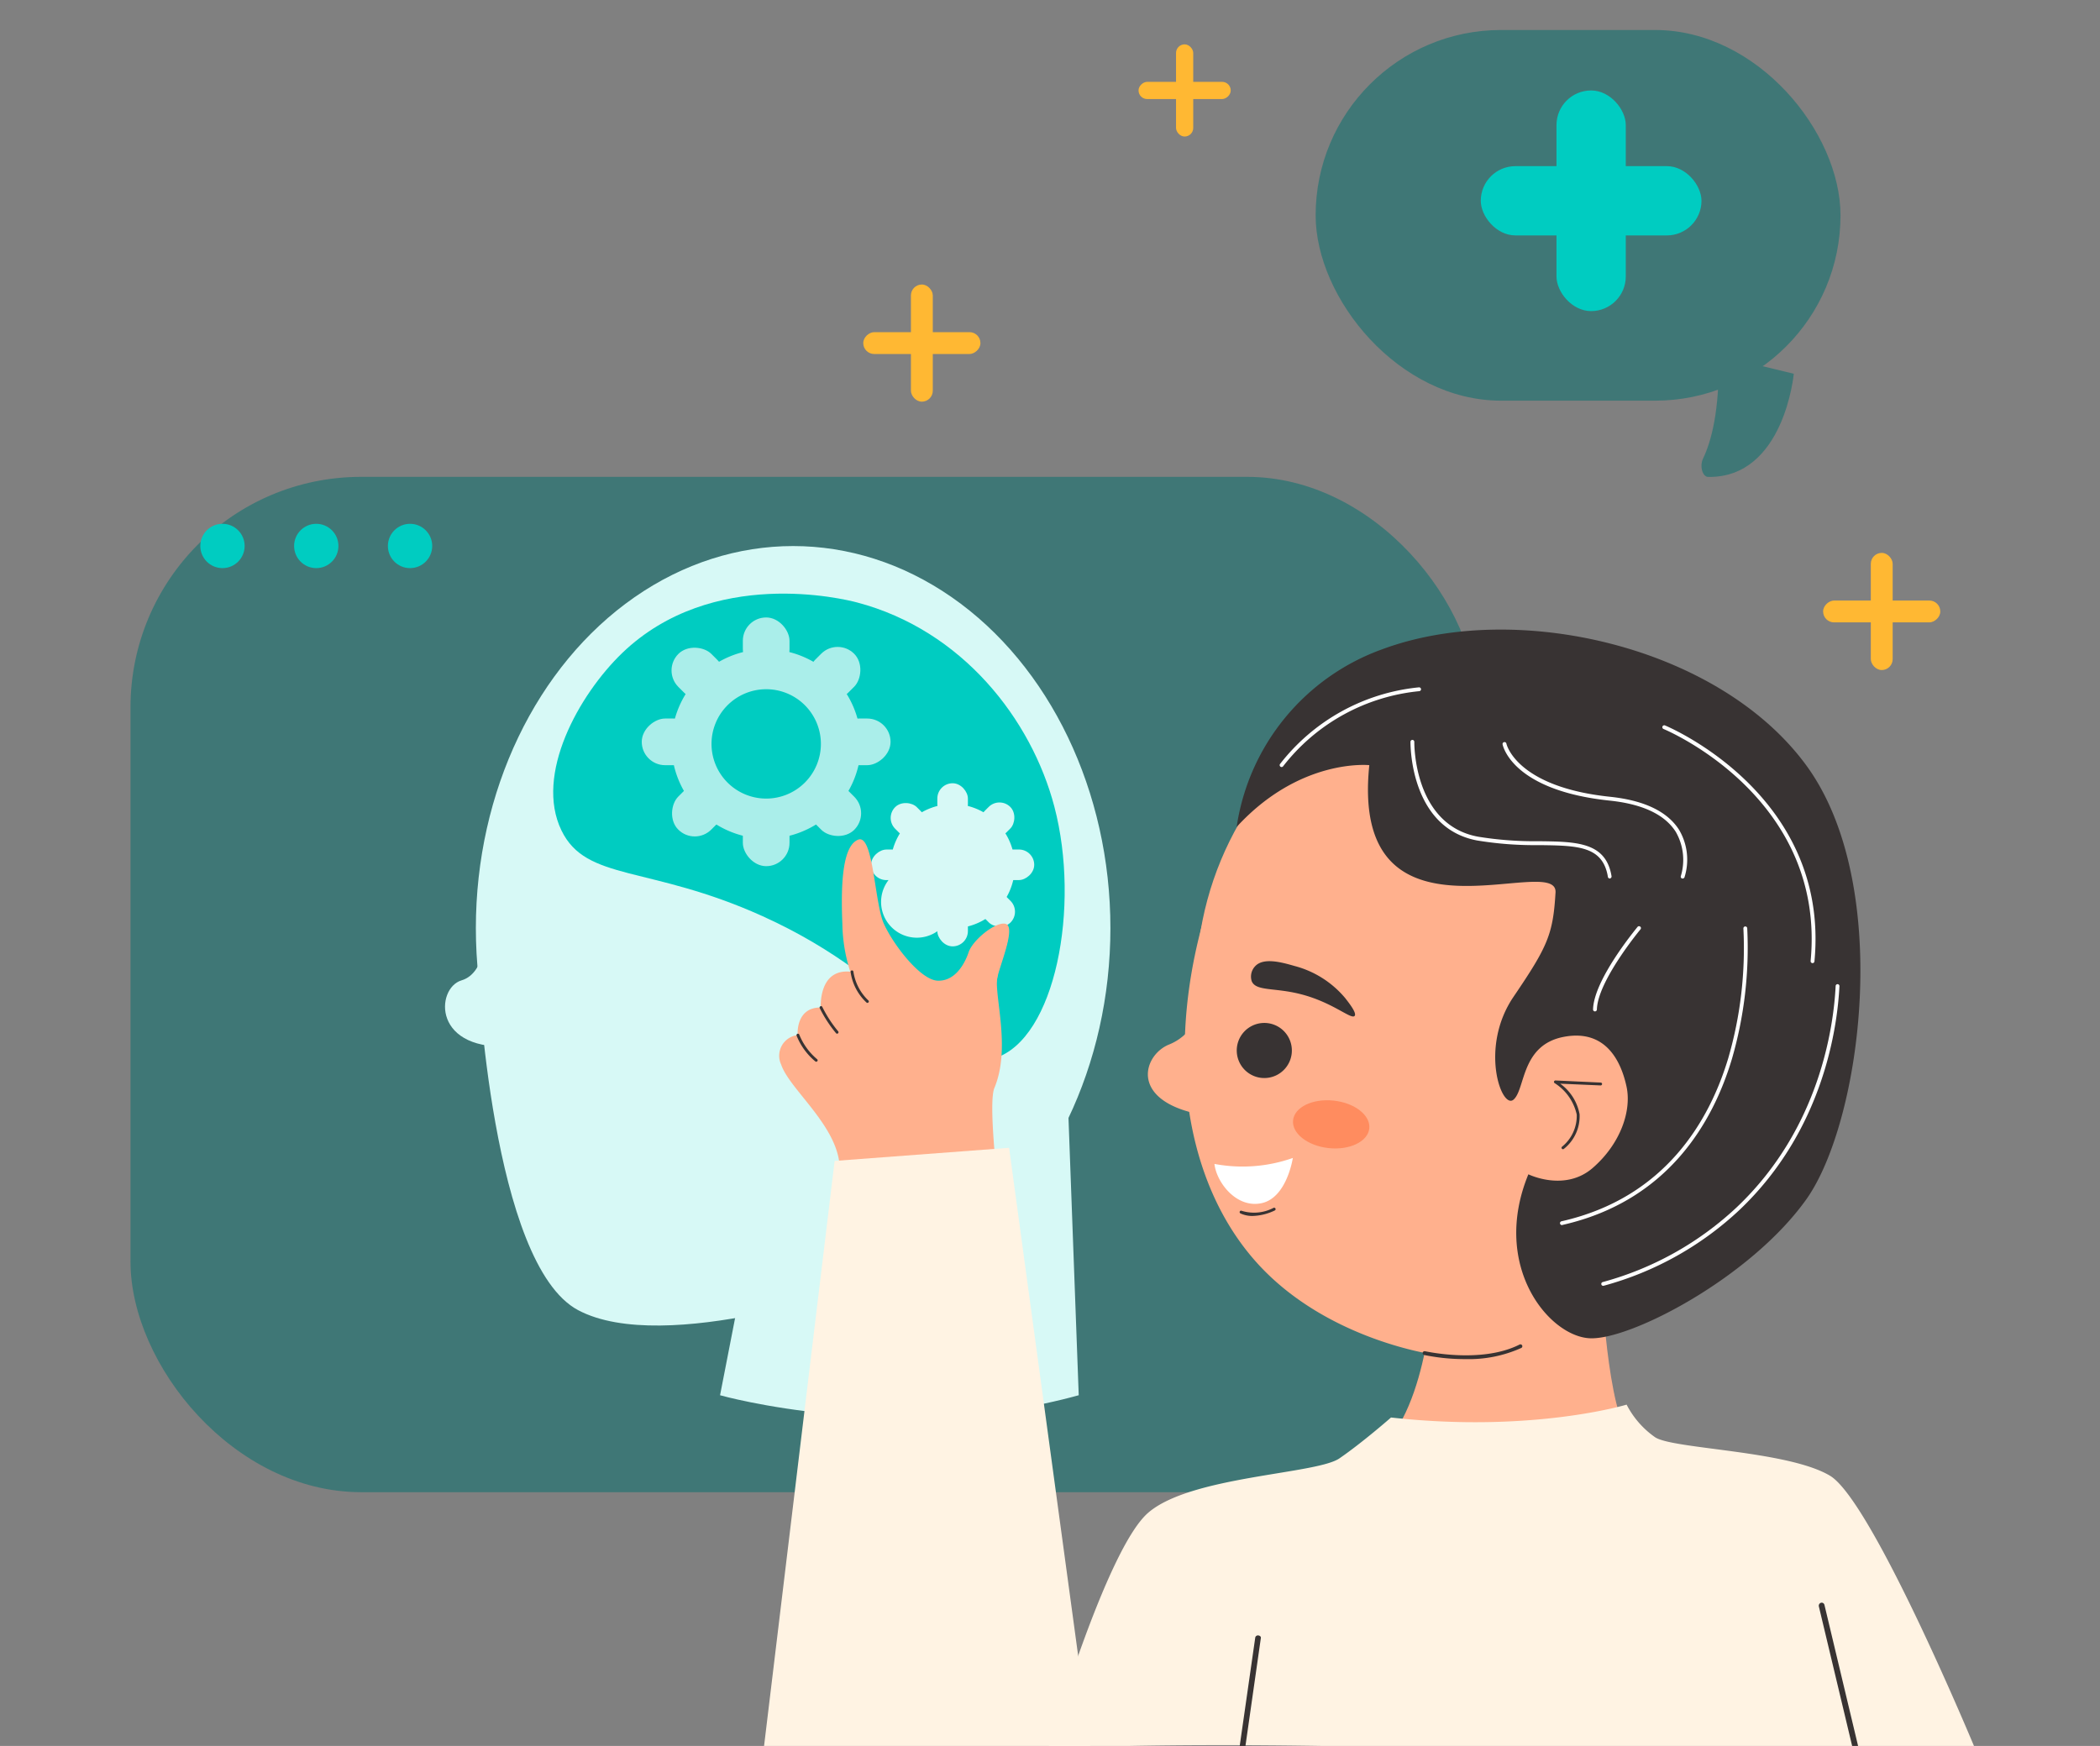 <svg xmlns="http://www.w3.org/2000/svg" xmlns:xlink="http://www.w3.org/1999/xlink" width="190" height="158" viewBox="0 0 190 158">
  <rect x="0" y="0" width="190" height="158" fill="#808080" stroke="none"/>
  <defs>
    <clipPath id="clip-path">
      <rect id="Rectángulo_418523" data-name="Rectángulo 418523" width="190" height="158" transform="translate(810 3029)" fill="#fff" stroke="#707070" stroke-width="1"/>
    </clipPath>
  </defs>
  <g id="Enmascarar_grupo_1098701" data-name="Enmascarar grupo 1098701" transform="translate(-810 -3029)" clip-path="url(#clip-path)">
    <g id="Online_Mental_Health_Checkup" data-name="Online Mental Health Checkup" transform="translate(802.587 2998.485)">
      <rect id="Rectángulo_418497" data-name="Rectángulo 418497" width="121.895" height="91.882" rx="20.87" transform="translate(19.22 73.668)" fill="#3f7776"/>
      <circle id="Elipse_14288" data-name="Elipse 14288" cx="2.005" cy="2.005" r="2.005" transform="translate(25.537 77.917)" fill="#00ccc1"/>
      <circle id="Elipse_14289" data-name="Elipse 14289" cx="2.005" cy="2.005" r="2.005" transform="translate(34.022 77.917)" fill="#00ccc1"/>
      <circle id="Elipse_14290" data-name="Elipse 14290" cx="2.005" cy="2.005" r="2.005" transform="translate(42.508 77.917)" fill="#00ccc1"/>
      <rect id="Rectángulo_418498" data-name="Rectángulo 418498" width="1.556" height="8.34" rx="0.778" transform="translate(110.424 39.478) rotate(-90)" fill="#ffb833"/>
      <rect id="Rectángulo_418499" data-name="Rectángulo 418499" width="1.556" height="8.34" rx="0.778" transform="translate(115.372 42.87) rotate(180)" fill="#ffb833"/>
      <rect id="Rectángulo_418500" data-name="Rectángulo 418500" width="1.978" height="10.601" rx="0.989" transform="translate(85.518 62.551) rotate(-90)" fill="#ffb833"/>
      <rect id="Rectángulo_418501" data-name="Rectángulo 418501" width="1.978" height="10.601" rx="0.989" transform="translate(91.808 66.863) rotate(180)" fill="#ffb833"/>
      <rect id="Rectángulo_418502" data-name="Rectángulo 418502" width="1.978" height="10.601" rx="0.989" transform="translate(172.362 86.838) rotate(-90)" fill="#ffb833"/>
      <rect id="Rectángulo_418503" data-name="Rectángulo 418503" width="1.978" height="10.601" rx="0.989" transform="translate(178.655 91.15) rotate(180)" fill="#ffb833"/>
      <circle id="Elipse_14291" data-name="Elipse 14291" cx="29.332" cy="29.332" r="29.332" transform="translate(115.635 90.275)" fill="#ffb08d"/>
      <path id="Trazado_1083246" data-name="Trazado 1083246" d="M354.577,252.412c-.65,3.064-3.686,15.667-15.525,23.429-2.728,1.788-10.8,7.085-21.5,5.456-.816-.124-9.512-1.559-15.511-7.811-9.077-9.467-9.519-27.413-.069-43.823a56.534,56.534,0,0,1,33.588,6.02A55.689,55.689,0,0,1,354.577,252.412Z" transform="translate(-180.458 -128.209)" fill="#ffb08d"/>
      <path id="Trazado_1083247" data-name="Trazado 1083247" d="M320.91,280.25a8.931,8.931,0,0,0-4.564-2.88c-1.2-.346-2.828-.788-3.572.035a1.362,1.362,0,0,0-.3,1.342c.377.906,1.974.577,4.284,1.138,3.039.736,4.723,2.382,5.031,2,.211-.277-.581-1.248-.875-1.632Z" transform="translate(-191.811 -159.44)" fill="#383333"/>
      <ellipse id="Elipse_14292" data-name="Elipse 14292" cx="2.161" cy="3.468" rx="2.161" ry="3.468" transform="translate(124.172 134.037) rotate(-83.799)" fill="#ff8c5f"/>
      <path id="Trazado_1083248" data-name="Trazado 1083248" d="M383.7,298.438a5.99,5.99,0,0,1,4.409-1.729,4.544,4.544,0,0,1,2.7,1.017c2.458,2.3,1.518,9.554-2.728,11.41-2.369,1.037-4.889,0-5.74-.384Q383.018,303.61,383.7,298.438Z" transform="translate(-237.564 -172.368)" fill="#ffb08d"/>
      <path id="Trazado_1083249" data-name="Trazado 1083249" d="M392.511,314.38a.135.135,0,0,1-.093-.038.128.128,0,0,1,0-.183,3.589,3.589,0,0,0,1.338-2.915,4.531,4.531,0,0,0-2-2.846.124.124,0,0,1-.052-.149.131.131,0,0,1,.128-.09l4.094.19a.128.128,0,0,1,.124.135.135.135,0,0,1-.135.124l-3.655-.159a4.382,4.382,0,0,1,1.753,2.766,3.761,3.761,0,0,1-1.414,3.129A.135.135,0,0,1,392.511,314.38Z" transform="translate(-243.686 -179.867)" fill="#383333"/>
      <path id="Trazado_1083250" data-name="Trazado 1083250" d="M290.1,289.59a4.6,4.6,0,0,1-2.783,3.178c-2.42,1.01-3.693,5.4,3.689,6.459l1.068-4.945Z" transform="translate(-174.16 -167.718)" fill="#ffb08d"/>
      <path id="Trazado_1083251" data-name="Trazado 1083251" d="M310.621,342.207a2.555,2.555,0,0,1-1.106-.232.131.131,0,0,1-.059-.173.128.128,0,0,1,.173-.062,3.8,3.8,0,0,0,2.88-.266.13.13,0,0,1,.118.232,4.9,4.9,0,0,1-2.005.5Z" transform="translate(-189.873 -201.653)" fill="#383333"/>
      <path id="Trazado_1083252" data-name="Trazado 1083252" d="M312.252,297.844a2.493,2.493,0,1,1,1.179-3.319,2.493,2.493,0,0,1-1.179,3.319Z" transform="translate(-189.376 -170.015)" fill="#383333" fill-rule="evenodd"/>
      <rect id="Rectángulo_418504" data-name="Rectángulo 418504" width="47.488" height="33.543" rx="16.772" transform="translate(173.935 66.773) rotate(180)" fill="#3f7776"/>
      <path id="Trazado_1083253" data-name="Trazado 1083253" d="M438.642,120.073s-.868,9.433-7.742,9.336c-.515,0-.792-.982-.47-1.653.719-1.5,1.535-4.326,1.4-9.336Z" transform="translate(-268.935 -55.734)" fill="#3f7776"/>
      <path id="Trazado_1083254" data-name="Trazado 1083254" d="M307.656,359.456s-.553,11.756-5.84,14.764-19.633.214-21.766,19.685c0,0,37.661,10.484,68.255,0,0,0-1.712-13.693-5.135-16.047s-16-2.569-17.945-5.992-2.341-14.975-2.341-14.975Z" transform="translate(-170.643 -211.748)" fill="#ffb08d"/>
      <ellipse id="Elipse_14293" data-name="Elipse 14293" cx="28.706" cy="34.577" rx="28.706" ry="34.577" transform="translate(50.467 79.93)" fill="#d7f9f6"/>
      <path id="Trazado_1083255" data-name="Trazado 1083255" d="M177.5,299.139l-4.011,20.587s16.051,4.537,32.451,0L204.558,282.3Z" transform="translate(-100.928 -162.949)" fill="#d7f9f6"/>
      <path id="Trazado_1083256" data-name="Trazado 1083256" d="M110.11,275.165s1.224,26.531,9.076,30.7,26.171-2.365,26.171-2.365l-4.45-30.625Z" transform="translate(-59.463 -156.786)" fill="#d7f9f6"/>
      <path id="Trazado_1083257" data-name="Trazado 1083257" d="M105.192,268.29s.173,4.028-2.182,4.727-2.707,6.632,4.9,5.933Z" transform="translate(-53.843 -153.783)" fill="#d7f9f6"/>
      <path id="Trazado_1083258" data-name="Trazado 1083258" d="M136.069,186.118c-3.945,3.8-7.929,11.013-5.5,16.044,2.247,4.658,7.894,3.112,18.188,7.763,13.547,6.134,16.1,14.412,21.026,12.859,5.48-1.729,7.763-13.71,5.387-22.766-2.075-7.9-8.326-15.961-17.842-18.475C156.138,181.229,144.216,178.283,136.069,186.118Z" transform="translate(-72.363 -96.507)" fill="#00ccc1"/>
      <g id="Grupo_1212324" data-name="Grupo 1212324" transform="translate(65.477 86.392)">
        <path id="Trazado_1083259" data-name="Trazado 1083259" d="M160.77,203.862a8.572,8.572,0,1,0,8.572-8.572A8.572,8.572,0,0,0,160.77,203.862Zm3.624,0a4.948,4.948,0,1,1,4.947,4.945,4.948,4.948,0,0,1-4.947-4.945Z" transform="translate(-158.083 -192.417)" fill="#aaeeea"/>
        <rect id="Rectángulo_418505" data-name="Rectángulo 418505" width="4.222" height="4.989" rx="2.111" transform="translate(13.368 4.989) rotate(180)" fill="#aaeeea"/>
        <rect id="Rectángulo_418506" data-name="Rectángulo 418506" width="4.222" height="4.989" rx="2.111" transform="translate(13.368 22.506) rotate(180)" fill="#aaeeea"/>
        <rect id="Rectángulo_418507" data-name="Rectángulo 418507" width="4.222" height="4.989" rx="2.111" transform="translate(4.989 9.146) rotate(90)" fill="#aaeeea"/>
        <rect id="Rectángulo_418508" data-name="Rectángulo 418508" width="4.222" height="4.989" rx="2.111" transform="translate(22.51 9.146) rotate(90)" fill="#aaeeea"/>
        <rect id="Rectángulo_418509" data-name="Rectángulo 418509" width="4.222" height="4.989" rx="2.111" transform="translate(5.337 14.177) rotate(45)" fill="#aaeeea"/>
        <rect id="Rectángulo_418510" data-name="Rectángulo 418510" width="4.222" height="4.989" rx="2.111" transform="translate(17.724 1.792) rotate(45)" fill="#aaeeea"/>
        <rect id="Rectángulo_418511" data-name="Rectángulo 418511" width="4.222" height="4.989" rx="2.111" transform="translate(8.333 5.335) rotate(135)" fill="#aaeeea"/>
        <rect id="Rectángulo_418512" data-name="Rectángulo 418512" width="4.222" height="4.989" rx="2.111" transform="translate(20.721 17.72) rotate(135)" fill="#aaeeea"/>
      </g>
      <path id="Trazado_1083260" data-name="Trazado 1083260" d="M218.09,241.439a5.622,5.622,0,1,0,5.62-5.619,5.622,5.622,0,0,0-5.62,5.619Zm2.375,0a3.236,3.236,0,1,0,.014,0Z" transform="translate(-130.106 -132.54)" fill="#d7f9f6"/>
      <rect id="Rectángulo_418513" data-name="Rectángulo 418513" width="2.766" height="3.271" rx="1.383" transform="translate(94.985 104.666) rotate(180)" fill="#d7f9f6"/>
      <rect id="Rectángulo_418514" data-name="Rectángulo 418514" width="2.766" height="3.271" rx="1.383" transform="translate(94.985 116.156) rotate(180)" fill="#d7f9f6"/>
      <rect id="Rectángulo_418515" data-name="Rectángulo 418515" width="2.766" height="3.271" rx="1.383" transform="translate(89.495 107.394) rotate(90)" fill="#d7f9f6"/>
      <rect id="Rectángulo_418516" data-name="Rectángulo 418516" width="2.766" height="3.271" rx="1.383" transform="translate(100.985 107.391) rotate(90)" fill="#d7f9f6"/>
      <rect id="Rectángulo_418517" data-name="Rectángulo 418517" width="2.766" height="3.271" rx="1.383" transform="translate(89.72 110.685) rotate(45)" fill="#d7f9f6"/>
      <rect id="Rectángulo_418518" data-name="Rectángulo 418518" width="2.766" height="3.271" rx="1.383" transform="translate(97.842 102.561) rotate(45)" fill="#d7f9f6"/>
      <rect id="Rectángulo_418519" data-name="Rectángulo 418519" width="2.766" height="3.271" rx="1.383" transform="translate(91.694 104.891) rotate(135)" fill="#d7f9f6"/>
      <rect id="Rectángulo_418520" data-name="Rectángulo 418520" width="2.766" height="3.271" rx="1.383" transform="translate(99.819 113.019) rotate(135)" fill="#d7f9f6"/>
      <path id="Trazado_1083261" data-name="Trazado 1083261" d="M195.585,263.421s-1.131-6.725.539-8.357,1.01,4.765,3.8,7.7,5.079,2.171,5.961,1,.781-3.167,2.839-3.959.245,2.393,0,4.149,1.245,6.383-.252,9.972,6.272,49.221,6.272,49.221-11.255,7.234-24.069-1.445c0,0,3.606-36.254,3.8-40.168s-4.5-7.375-5.29-9.709a1.88,1.88,0,0,1,1.487-2.68s-.214-2.5,2.075-2.5c.035,0-.235-3.62,2.832-3.226Z" transform="translate(-111.09 -144.958)" fill="#ffb08d"/>
      <path id="Trazado_1083262" data-name="Trazado 1083262" d="M206.839,258.81a14.658,14.658,0,0,1-1.435-6.134c-.163-3.883.066-7.071,1.435-7.607s1.47,5.723,2.317,7.607,3.3,5.09,4.865,5.155,2.448-1.5,2.808-2.579,2.382-2.742,3.3-2.576-.114,2.839-.612,4.5a20.809,20.809,0,0,0-.529,4.474s-2.154.4-2.351.436S206.839,258.81,206.839,258.81Z" transform="translate(-121.777 -138.57)" fill="#ffb08d"/>
      <path id="Trazado_1083263" data-name="Trazado 1083263" d="M292.941,394.165s-2.573,2.261-4.671,3.7-13.5,1.587-17.323,4.941-9.031,21.313-9.031,21.313,12.278-.692,34.559,0,42.86,3.641,49.308,0c0,0-9.3-22.4-13.123-24.685s-14.135-2.4-15.812-3.475a8.147,8.147,0,0,1-2.59-2.96s-8.541,2.583-21.317,1.165Z" transform="translate(-159.675 -235.372)" fill="#fff3e3"/>
      <path id="Trazado_1083264" data-name="Trazado 1083264" d="M193.968,326.966l15.784-1.186,7.368,54.2s-16.155,10.062-29.546,0Z" transform="translate(-111.04 -191.395)" fill="#fff3e3"/>
      <path id="Trazado_1083265" data-name="Trazado 1083265" d="M308.66,208.014a20.233,20.233,0,0,1,13.188-16.085c12.1-4.488,30.428-.284,38.336,10.491s5.031,32.278,0,39.318-15.816,12.676-19.529,12.548-9.014-6.525-5.6-14.84c0,0,3.288,1.622,5.819-.574s3.527-5.187,3.064-7.348-1.791-5.259-5.684-4.516-3.458,4.751-4.543,5.681-3.112-4.727,0-9.308,3.575-5.66,3.8-9.436-18.644,5.971-16.849-11.525c-.01,0-6.265-.667-12.005,5.595Z" transform="translate(-189.36 -102.663)" fill="#383333"/>
      <rect id="Rectángulo_418521" data-name="Rectángulo 418521" width="19.968" height="6.269" rx="3.134" transform="translate(141.388 45.55)" fill="#00ccc1"/>
      <rect id="Rectángulo_418522" data-name="Rectángulo 418522" width="6.269" height="19.968" rx="3.134" transform="translate(148.238 38.7)" fill="#00ccc1"/>
      <path id="Trazado_1083266" data-name="Trazado 1083266" d="M302.85,328.979a13.7,13.7,0,0,0,7.092-.539s-.532,3.6-2.825,4.09S303.03,330.629,302.85,328.979Z" transform="translate(-185.559 -193.135)" fill="#fff" fill-rule="evenodd"/>
      <path id="Trazado_1083267" data-name="Trazado 1083267" d="M361.228,378.554a18.227,18.227,0,0,1-3.759-.373.174.174,0,0,1,.08-.339c.052,0,5.076,1.148,8.544-.6a.173.173,0,1,1,.156.308A11.542,11.542,0,0,1,361.228,378.554Z" transform="translate(-221.206 -225.047)" fill="#383333"/>
      <path id="Trazado_1083268" data-name="Trazado 1083268" d="M311.472,463.653h-.03c-.139-.013-.238-.111-.223-.221l1.412-9.847a.247.247,0,0,1,.279-.177.279.279,0,0,1,.172.073.174.174,0,0,1,.056.148l-1.406,9.847A.248.248,0,0,1,311.472,463.653Z" transform="translate(-191.646 -274.892)" fill="#383333"/>
      <path id="Trazado_1083269" data-name="Trazado 1083269" d="M464.492,458.978a.268.268,0,0,1-.255-.209l-3.244-13.6a.281.281,0,0,1,.193-.335.244.244,0,0,1,.2.032.269.269,0,0,1,.115.171l3.244,13.607a.282.282,0,0,1-.028.206.256.256,0,0,1-.159.123Z" transform="translate(-289.016 -269.277)" fill="#383333"/>
      <path id="Trazado_1083270" data-name="Trazado 1083270" d="M195.278,298.452a.132.132,0,0,1-.076-.024,5.83,5.83,0,0,1-1.7-2.334.131.131,0,0,1,.076-.169.128.128,0,0,1,.166.076,5.727,5.727,0,0,0,1.608,2.22.128.128,0,0,1,.031.18A.135.135,0,0,1,195.278,298.452Z" transform="translate(-114.016 -171.857)" fill="#383333"/>
      <path id="Trazado_1083271" data-name="Trazado 1083271" d="M201.116,291.19a.131.131,0,0,1-.083-.031,11.648,11.648,0,0,1-1.483-2.272.128.128,0,0,1,.055-.176.124.124,0,0,1,.173.055,11.283,11.283,0,0,0,1.421,2.192.131.131,0,0,1,.017.183A.128.128,0,0,1,201.116,291.19Z" transform="translate(-117.967 -167.132)" fill="#383333"/>
      <path id="Trazado_1083272" data-name="Trazado 1083272" d="M209.166,282.292a.128.128,0,0,1-.073-.021,4.666,4.666,0,0,1-1.449-2.766.124.124,0,0,1,.1-.149.131.131,0,0,1,.152.107,4.52,4.52,0,0,0,1.338,2.593.128.128,0,0,1-.073.235Z" transform="translate(-123.271 -161.022)" fill="#383333"/>
      <path id="Trazado_1083273" data-name="Trazado 1083273" d="M320.105,212.482a.163.163,0,0,1-.1-.031.176.176,0,0,1-.045-.242,18.163,18.163,0,0,1,12.572-6.94.173.173,0,0,1,.024.346,17.792,17.792,0,0,0-12.313,6.794.166.166,0,0,1-.142.073Z" transform="translate(-196.736 -112.553)" fill="#fff"/>
      <path id="Trazado_1083274" data-name="Trazado 1083274" d="M372.185,231.565a.173.173,0,0,1-.173-.145c-.46-2.808-2.749-2.835-6.224-2.877a32.053,32.053,0,0,1-5.595-.418c-6.155-1.138-6.044-8.855-6.044-8.931a.173.173,0,1,1,.346,0c0,.076-.1,7.5,5.761,8.585a31.94,31.94,0,0,0,5.532.411c3.378.041,6.048.073,6.552,3.167a.176.176,0,0,1-.142.2Z" transform="translate(-219.121 -121.549)" fill="#fff"/>
      <path id="Trazado_1083275" data-name="Trazado 1083275" d="M394.533,231.941a.156.156,0,0,1-.055,0,.173.173,0,0,1-.107-.218,5.088,5.088,0,0,0-.46-4.007c-.992-1.563-3-2.514-5.985-2.825-8.769-.92-9.647-4.917-9.682-5.086a.176.176,0,1,1,.346-.066c0,.038.889,3.918,9.377,4.806,3.091.325,5.187,1.331,6.245,2.991a5.315,5.315,0,0,1,.488,4.3A.173.173,0,0,1,394.533,231.941Z" transform="translate(-234.882 -121.926)" fill="#fff"/>
      <path id="Trazado_1083276" data-name="Trazado 1083276" d="M402.086,275.5a.173.173,0,0,1-.166-.18c.066-2.694,3.866-7.261,4.025-7.469a.176.176,0,0,1,.245-.021.169.169,0,0,1,.021.242c-.038.048-3.883,4.682-3.945,7.261a.176.176,0,0,1-.18.166Z" transform="translate(-250.373 -153.458)" fill="#fff"/>
      <path id="Trazado_1083277" data-name="Trazado 1083277" d="M433.626,236.726a.18.18,0,0,1-.159-.19c1.411-14.868-13.16-20.94-13.309-21a.176.176,0,0,1-.093-.228.173.173,0,0,1,.225-.093c.149.059,14.958,6.224,13.523,21.351a.173.173,0,0,1-.187.159Z" transform="translate(-262.236 -119.052)" fill="#fff"/>
      <path id="Trazado_1083278" data-name="Trazado 1083278" d="M393.465,294.871a.174.174,0,0,1-.038-.346c9.446-2.147,13.412-9.222,15.076-14.782a35.669,35.669,0,0,0,1.362-11.708.173.173,0,1,1,.346-.028,36.063,36.063,0,0,1-1.383,11.825c-1.687,5.65-5.719,12.845-15.331,15.027Z" transform="translate(-244.716 -153.494)" fill="#fff"/>
      <path id="Trazado_1083279" data-name="Trazado 1083279" d="M404.245,310.248a.17.17,0,0,1-.166-.128.173.173,0,0,1,.121-.211,28.665,28.665,0,0,0,12.147-6.787c7.514-7.133,8.748-16.369,8.931-20.006a.169.169,0,0,1,.18-.166.173.173,0,0,1,.162.183c-.183,3.679-1.431,13.018-9.035,20.241a29.045,29.045,0,0,1-12.292,6.867.118.118,0,0,1-.048.007Z" transform="translate(-251.782 -163.373)" fill="#fff"/>
    </g>
  </g>
</svg>
